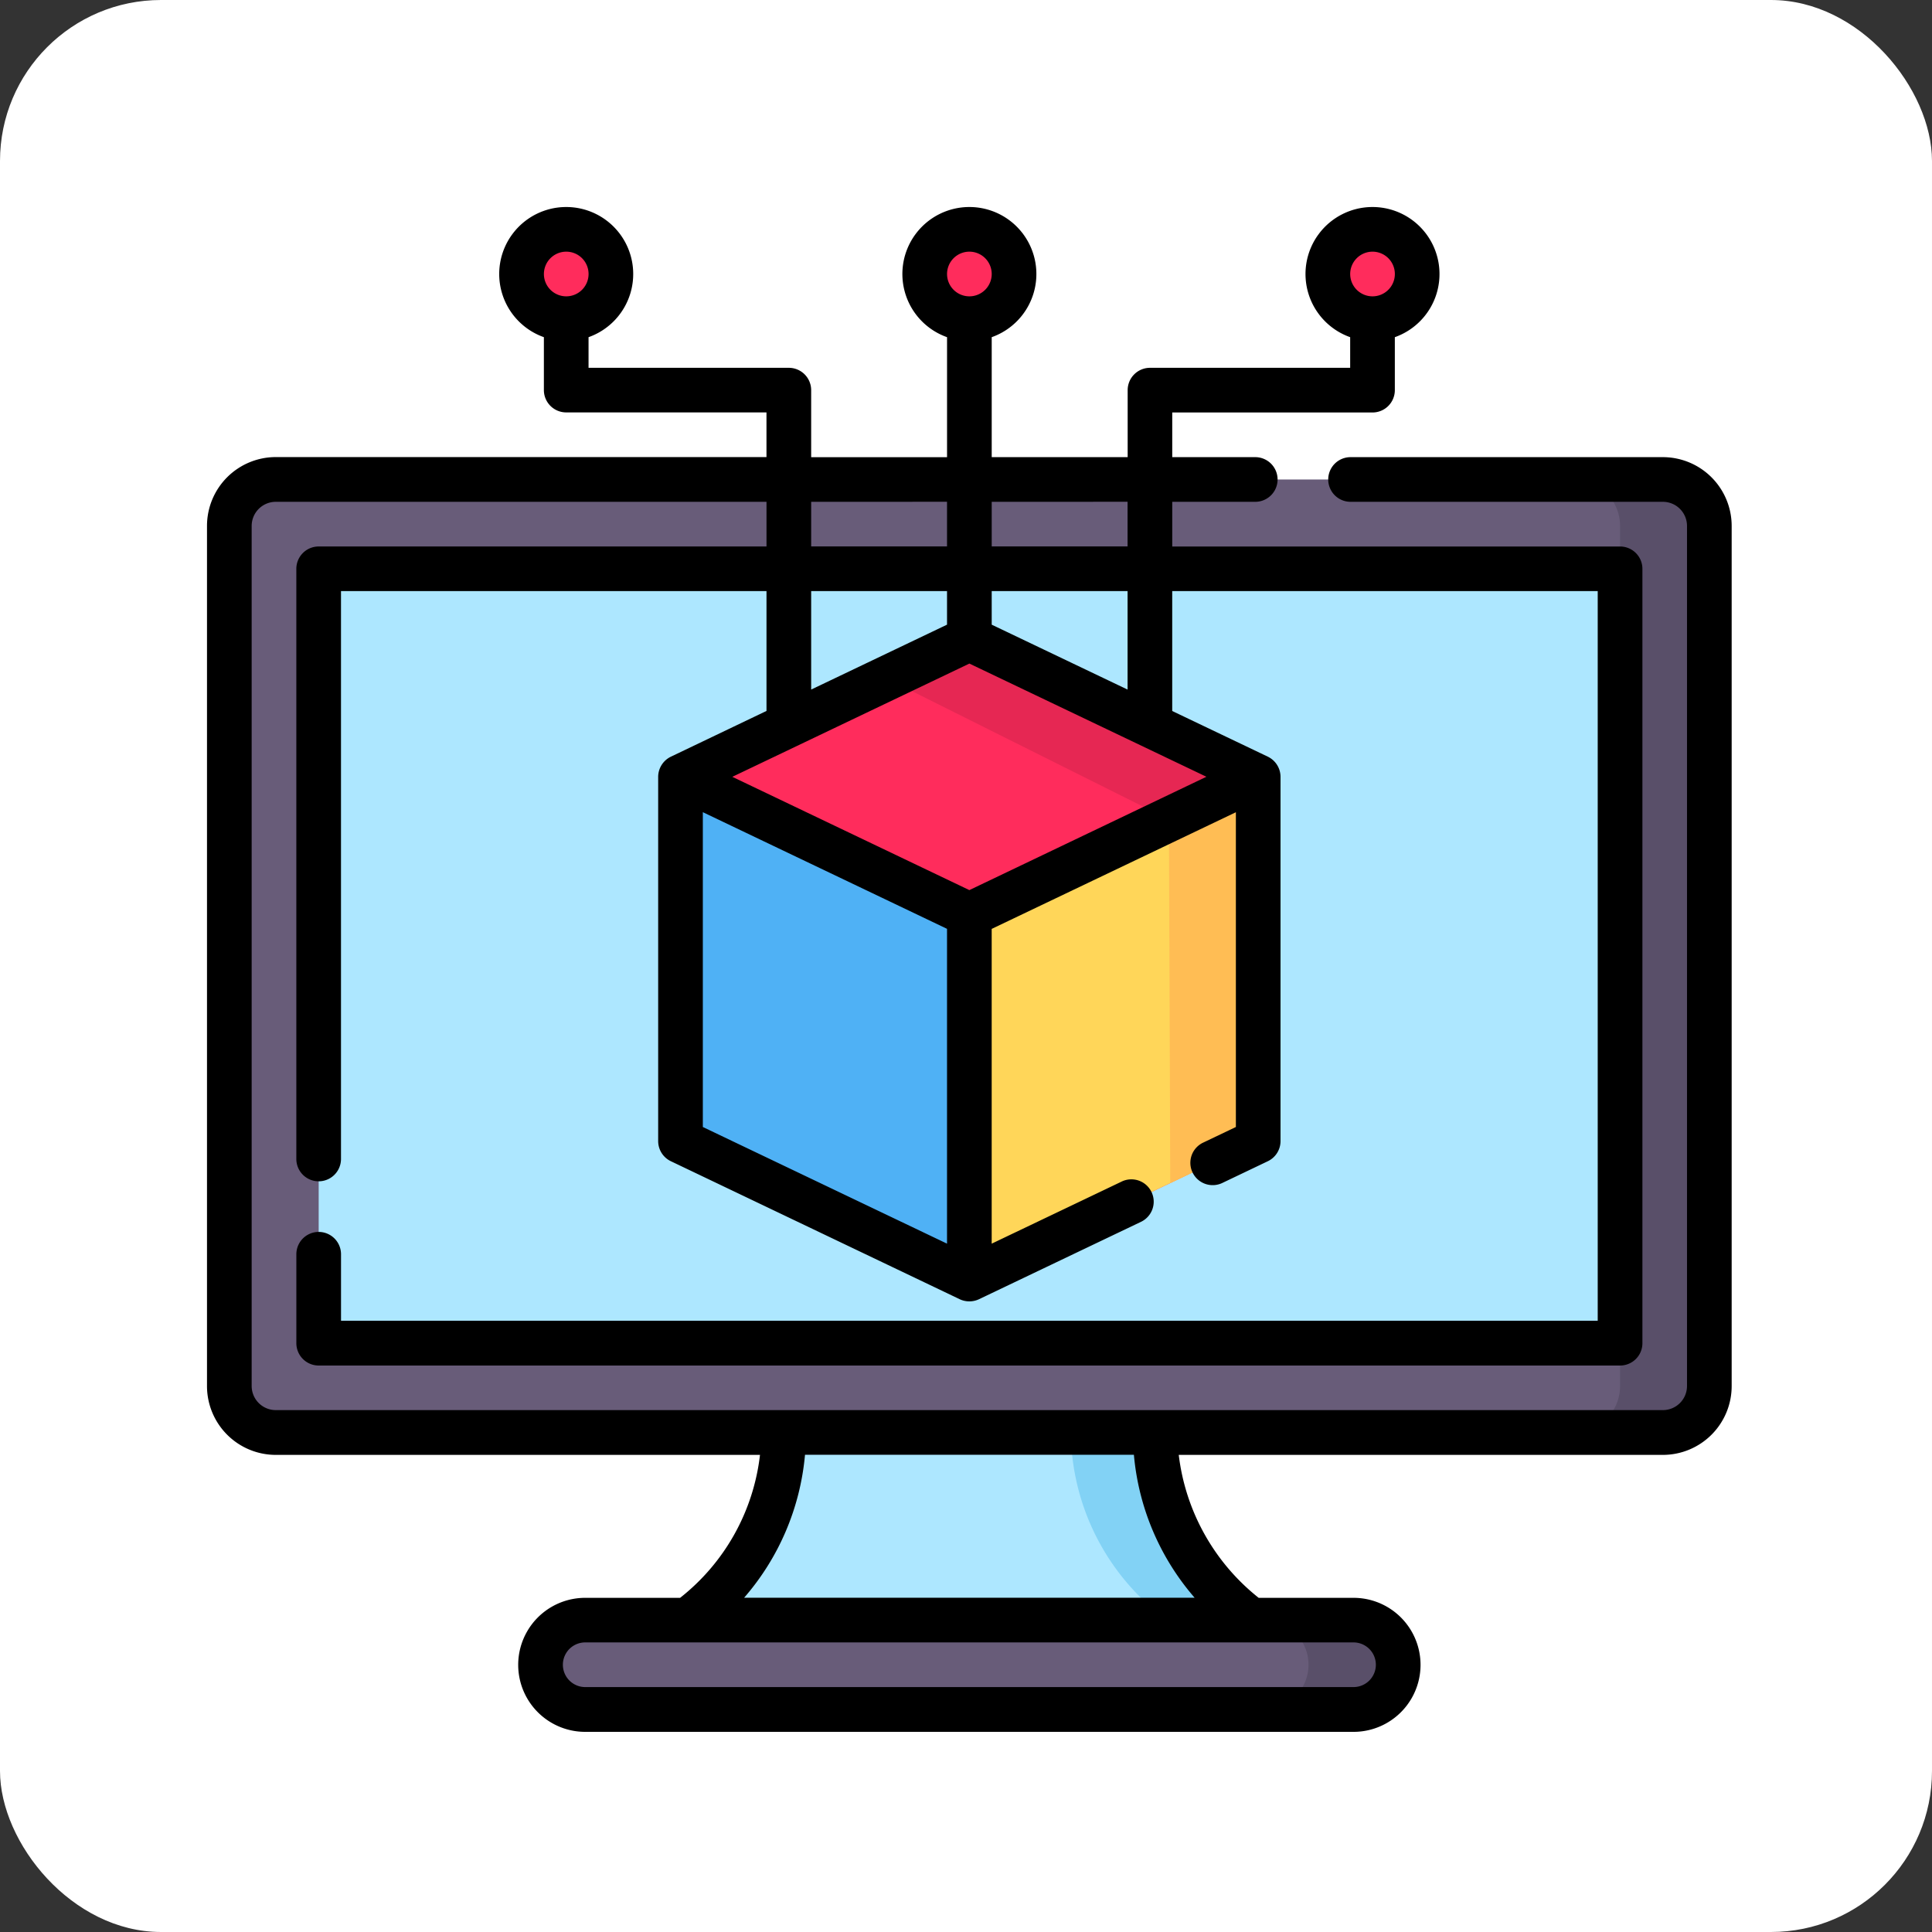 <svg xmlns="http://www.w3.org/2000/svg" width="84" height="84" viewBox="0 0 84 84">
  <rect x="0" y="0" width="84" height="84" fill="#333333" stroke="none"/>
  <g id="Grupo_1093243" data-name="Grupo 1093243" transform="translate(-1178 -3374)">
    <g id="Grupo_1093059" data-name="Grupo 1093059" transform="translate(789 232.465)">
      <rect id="Rectángulo_381829" data-name="Rectángulo 381829" width="84" height="84" rx="7" transform="translate(389 3141.535)" fill="#fff"/>
    </g>
    <g id="software_1_" data-name="software (1)" transform="translate(1187 3383)">
      <path id="Trazado_835775" data-name="Trazado 835775" d="M69.832,132.933H9.519A2.019,2.019,0,0,1,7.5,130.914v-37.4A2.019,2.019,0,0,1,9.519,91.5H69.832a2.019,2.019,0,0,1,2.019,2.019v37.4A2.018,2.018,0,0,1,69.832,132.933Z" transform="translate(-6.529 -79.653)" fill="#685c79"/>
      <path id="Trazado_835776" data-name="Trazado 835776" d="M462.793,91.5h-3.884a2.019,2.019,0,0,1,2.019,2.019v37.4a2.019,2.019,0,0,1-2.019,2.019h3.884a2.019,2.019,0,0,0,2.019-2.019v-37.4A2.019,2.019,0,0,0,462.793,91.5Z" transform="translate(-399.49 -79.653)" fill="#594f69"/>
      <rect id="Rectángulo_387383" data-name="Rectángulo 387383" width="33.664" height="56.582" transform="translate(61.438 15.732) rotate(90)" fill="#ade7ff"/>
      <path id="Trazado_835777" data-name="Trazado 835777" d="M147.348,478.384H113.942A1.942,1.942,0,0,1,112,476.442h0a1.942,1.942,0,0,1,1.942-1.942h33.405a1.942,1.942,0,0,1,1.942,1.942h0A1.942,1.942,0,0,1,147.348,478.384Z" transform="translate(-97.498 -413.062)" fill="#685c79"/>
      <path id="Trazado_835778" data-name="Trazado 835778" d="M358.775,474.5h-3.9a1.942,1.942,0,1,1,0,3.884h3.9a1.942,1.942,0,1,0,0-3.884Z" transform="translate(-308.925 -413.062)" fill="#594f69"/>
      <path id="Trazado_835779" data-name="Trazado 835779" d="M185.825,419.657H161.3a10.244,10.244,0,0,0,4.181-8.157h16.159A10.244,10.244,0,0,0,185.825,419.657Z" transform="translate(-140.418 -358.22)" fill="#ade7ff"/>
      <path id="Trazado_835780" data-name="Trazado 835780" d="M293.738,411.5h-3.669a10.244,10.244,0,0,0,4.181,8.157h3.669A10.244,10.244,0,0,1,293.738,411.5Z" transform="translate(-252.511 -358.22)" fill="#82d2f5"/>
      <path id="Trazado_835781" data-name="Trazado 835781" d="M184.119,151v15.837l-12.559,6-12.559-6V151l12.559-6Z" transform="translate(-138.413 -126.226)" fill="#ff2c5c"/>
      <path id="Trazado_835782" data-name="Trazado 835782" d="M244.324,151l-3.884,1.856-12.28-6.134,3.6-1.722Z" transform="translate(-198.618 -126.226)" fill="#e62753"/>
      <path id="Trazado_835783" data-name="Trazado 835783" d="M171.559,197.343V213.18l-12.559-6V191.343Z" transform="translate(-138.413 -166.568)" fill="#4fb1f5"/>
      <path id="Trazado_835784" data-name="Trazado 835784" d="M256,197.343V213.18l12.559-6V191.343Z" transform="translate(-222.854 -166.568)" fill="#ffd659"/>
      <path id="Trazado_835785" data-name="Trazado 835785" d="M326.884,191.343,323,193.2l.059,15.809,3.826-1.828Z" transform="translate(-281.178 -166.568)" fill="#ffbd54"/>
      <circle id="Elipse_11079" data-name="Elipse 11079" cx="1.942" cy="1.942" r="1.942" transform="translate(48.732 0.971)" fill="#ff2c5c"/>
      <circle id="Elipse_11080" data-name="Elipse 11080" cx="1.942" cy="1.942" r="1.942" transform="translate(31.204 0.971)" fill="#ff2c5c"/>
      <circle id="Elipse_11081" data-name="Elipse 11081" cx="1.942" cy="1.942" r="1.942" transform="translate(13.676 0.971)" fill="#ff2c5c"/>
      <path id="Trazado_835786" data-name="Trazado 835786" d="M63.3,10.876H49.72a.971.971,0,0,0,0,1.942H63.3a1.049,1.049,0,0,1,1.048,1.048v37.4A1.049,1.049,0,0,1,63.3,52.309H2.99a1.049,1.049,0,0,1-1.048-1.048v-37.4A1.049,1.049,0,0,1,2.99,12.818H24.326v1.942H4.855a.971.971,0,0,0-.971.971V41.39a.971.971,0,0,0,1.942,0V16.7h18.5v5.21L20.168,23.9a.977.977,0,0,0-.552.876V40.612a.971.971,0,0,0,.552.876l12.559,6a.983.983,0,0,0,.837,0l7.061-3.373a.971.971,0,0,0-.837-1.752l-5.671,2.709V31.387l10.617-5.072V40l-1.443.689a.971.971,0,0,0,.837,1.752l1.995-.953a.971.971,0,0,0,.552-.876V24.775a.976.976,0,0,0-.552-.876l-4.157-1.986V16.7h18.5V48.425H5.827V45.533a.971.971,0,0,0-1.942,0V49.4a.971.971,0,0,0,.971.971H61.438a.971.971,0,0,0,.971-.971V15.732a.971.971,0,0,0-.971-.971H41.967V12.818h3.609a.971.971,0,1,0,0-1.942H41.967V8.934h8.707a.971.971,0,0,0,.971-.971V5.66a2.913,2.913,0,1,0-1.942,0V6.992H41a.971.971,0,0,0-.971.971v2.913H34.118V5.66a2.913,2.913,0,1,0-1.942,0v5.217H26.268V7.963a.971.971,0,0,0-.971-.971H16.589V5.66a2.913,2.913,0,1,0-1.942,0v2.3a.971.971,0,0,0,.971.971h8.707v1.942H2.99A2.993,2.993,0,0,0,0,13.866v37.4a2.993,2.993,0,0,0,2.99,2.99H24.043a9.255,9.255,0,0,1-3.473,6.215H16.444a2.913,2.913,0,0,0,0,5.827H49.849a2.913,2.913,0,0,0,0-5.827H45.725a9.348,9.348,0,0,1-3.475-6.215H63.3a2.993,2.993,0,0,0,2.99-2.99v-37.4A2.993,2.993,0,0,0,63.3,10.876ZM50.675,1.942a.971.971,0,1,1-.971.971A.972.972,0,0,1,50.675,1.942Zm-17.528,0a.971.971,0,1,1-.971.971A.972.972,0,0,1,33.146,1.942Zm-17.528,0a.971.971,0,1,1-.971.971A.972.972,0,0,1,15.618,1.942ZM26.268,16.7h5.907v1.459l-5.907,2.822Zm17.185,8.072L33.146,29.7,22.84,24.775l10.307-4.924Zm-21.895,1.54,10.617,5.072V45.072L21.558,40Zm18.467-5.33-5.907-2.822V16.7h5.907Zm0-8.166v1.942H34.118V12.818Zm-7.85,0v1.942H26.268V12.818ZM50.82,63.38a.972.972,0,0,1-.971.971H16.444a.971.971,0,1,1,0-1.942H49.849A.972.972,0,0,1,50.82,63.38Zm-7.88-2.913H23.353A10.952,10.952,0,0,0,26,54.251H40.3A10.953,10.953,0,0,0,42.94,60.466Z"/>
    </g>
  </g>
</svg>
